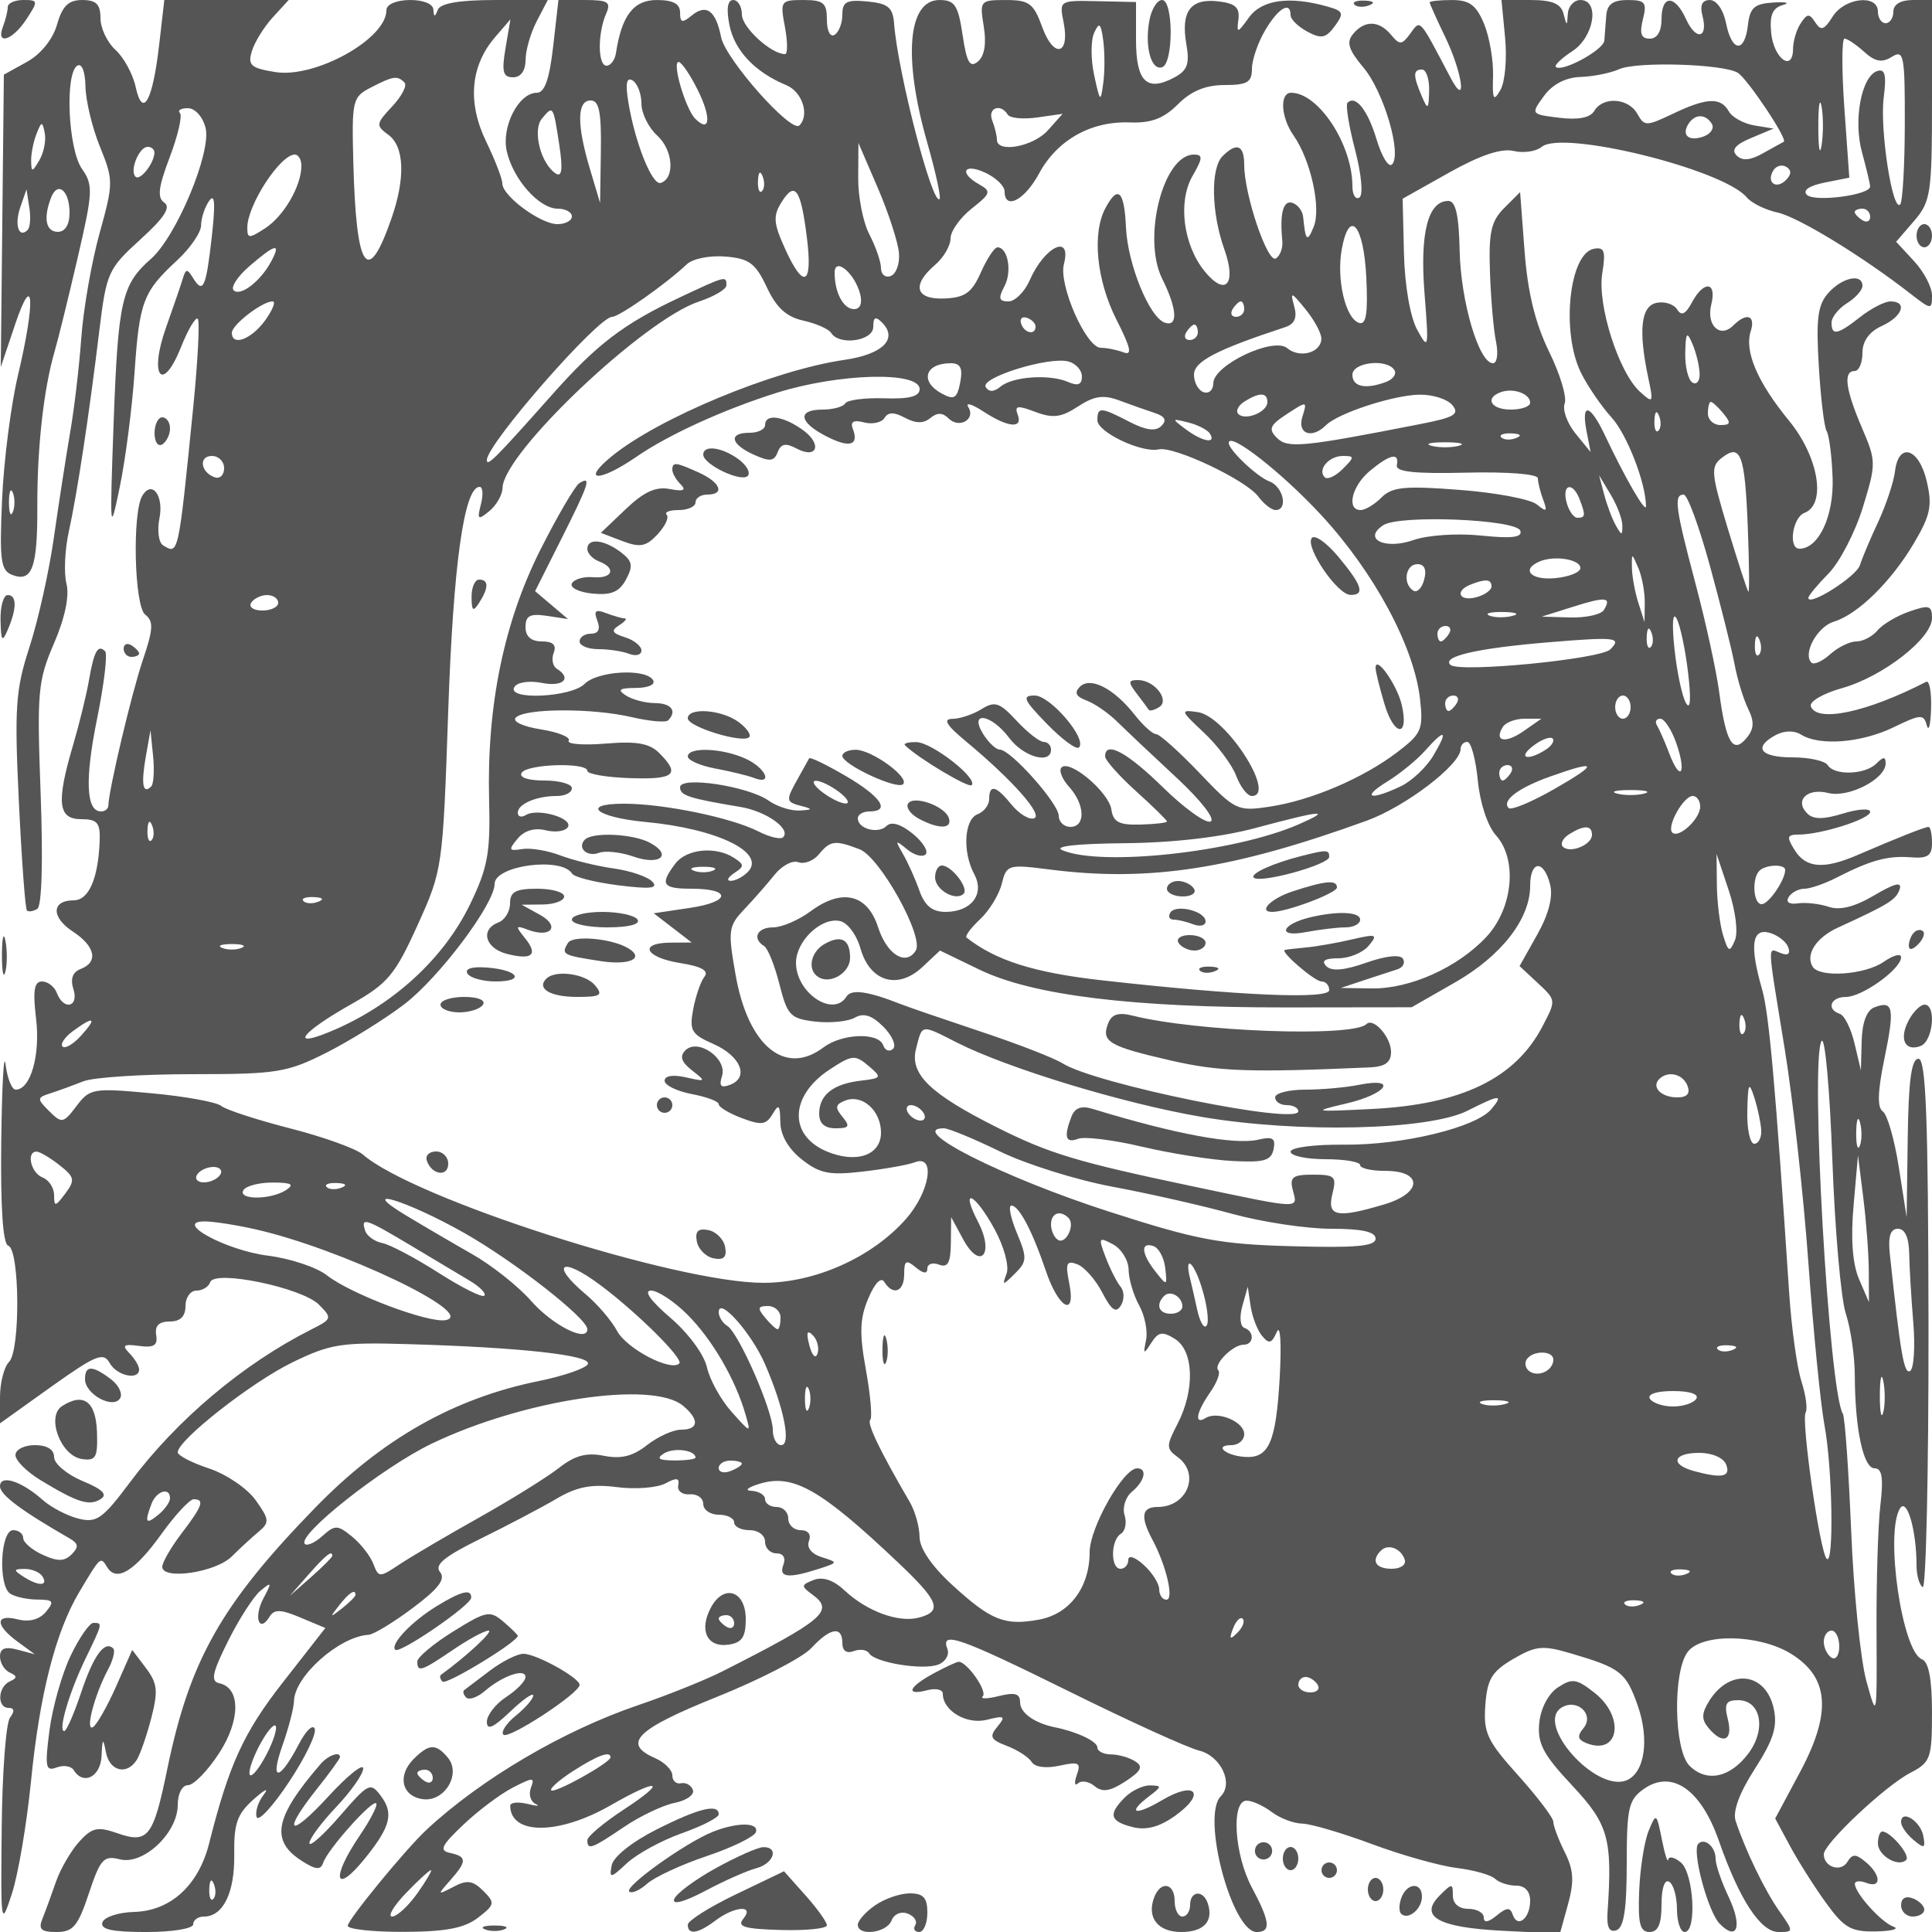 <svg xmlns="http://www.w3.org/2000/svg" version="1.0" width="250" height="250" viewBox="0 0 250 250" preserveAspectRatio="xMidYMid meet">
<g transform="translate(0,250) scale(0.01,-0.01)" fill="#555555" stroke="none">
<path d="M100 24908 c0 -50 -27 -163 -61 -250 -96 -250 121 -184 302 92 156 238 154 250 -39 250 -111 0 -202 -41 -202 -92z"/>
<path d="M738 24682 c-55 -192 -210 -383 -390 -483 l-298 -165 -20 -1892 -20 -1892 185 550 c242 720 266 308 39 -650 -92 -385 -185 -1110 -207 -1612 -35 -796 -18 -920 133 -978 256 -98 326 96 323 886 -3 758 82 1520 223 2004 48 165 183 714 300 1219 197 849 201 937 54 1147 -179 255 -222 1234 -60 1334 59 36 102 -75 106 -269 3 -182 87 -533 187 -779 176 -434 176 -469 -5 -1122 -103 -371 -209 -979 -236 -1352 -27 -373 -92 -925 -145 -1228 -52 -302 -146 -910 -209 -1350 -62 -440 -205 -1081 -317 -1424 -180 -555 -195 -779 -137 -1997 36 -754 83 -1389 104 -1410 21 -22 82 -12 135 20 58 37 75 619 43 1485 -49 1323 -37 1464 172 1949 143 332 202 614 162 774 -35 138 -21 443 31 677 109 497 262 1505 395 2604 91 744 114 795 529 1172 309 280 399 418 312 477 -95 64 -79 198 70 591 106 280 165 536 131 570 -34 34 13 62 103 62 93 0 193 -111 229 -254 79 -313 -376 -1405 -707 -1696 -377 -332 -424 -538 -482 -2100 -52 -1438 -49 -1473 79 -850 74 358 160 1023 191 1480 63 920 110 1044 553 1453 168 156 307 359 308 450 0 92 47 235 104 317 73 106 83 -26 36 -450 -75 -672 -113 -758 -242 -550 -77 125 -95 125 -134 -3 -24 -81 -122 -365 -216 -630 -226 -632 -52 -869 191 -261 92 230 190 396 218 369 28 -28 1 -540 -58 -1138 -194 -1933 -190 -1917 -391 -1793 -57 35 -78 192 -47 348 59 293 -95 500 -220 296 -134 -216 -106 -1431 36 -1541 110 -86 105 -186 -30 -585 -144 -424 -443 -1684 -447 -1887 -1 -41 -44 -75 -95 -75 -193 0 -211 412 -51 1199 91 448 138 841 104 874 -93 93 -144 1 -209 -376 -33 -191 -126 -569 -206 -840 -219 -743 -195 -957 105 -957 208 0 248 -46 240 -275 -18 -492 -140 -775 -337 -775 -288 -1 -294 -219 -9 -405 290 -190 332 -395 99 -484 -104 -40 -135 -127 -93 -261 74 -232 -126 -280 -214 -50 -31 83 -118 150 -192 150 -102 0 -121 -117 -77 -484 56 -473 -72 -916 -264 -916 -50 0 -108 146 -131 325 -22 179 -47 -267 -56 -992 -10 -861 21 -1329 91 -1352 149 -50 158 -1356 10 -1504 -64 -64 -117 -269 -117 -456 l0 -339 663 474 c576 410 675 451 755 308 93 -167 382 -230 382 -84 0 44 -56 138 -125 209 -101 104 -77 122 125 95 192 -26 243 6 221 141 -20 119 35 175 175 175 137 0 204 65 204 200 0 110 64 200 142 200 78 0 158 49 178 109 54 164 1186 -70 1407 -291 173 -174 170 -186 -99 -321 -885 -447 -1743 -1170 -2348 -1980 -353 -472 -430 -526 -664 -468 -146 36 -356 146 -466 244 -275 244 -550 331 -550 174 0 -109 276 -315 899 -673 117 -67 123 -112 28 -207 -93 -93 -181 -95 -374 -6 -139 63 -253 161 -253 217 0 56 -59 102 -130 102 -166 0 -197 -721 -36 -823 64 -41 223 -75 353 -75 204 -2 219 -24 108 -158 -83 -100 -215 -136 -363 -99 -295 75 -299 -72 -7 -286 l225 -165 -225 60 c-159 42 -225 16 -225 -89 0 -82 56 -175 125 -207 100 -46 100 -70 0 -116 -155 -73 -165 -342 -13 -342 74 0 80 -43 18 -125 -53 -69 -101 -710 -108 -1425 -13 -1272 -10 -1290 133 -850 81 248 191 900 246 1449 111 1126 318 1935 625 2451 278 466 274 462 362 319 121 -195 357 -49 705 437 176 244 362 444 413 444 145 0 115 -86 -156 -441 -137 -180 -250 -375 -250 -433 0 -175 691 -73 898 133 106 105 263 250 350 322 142 119 138 158 -40 407 -108 152 -379 336 -602 410 -223 74 -406 168 -406 210 0 156 947 900 1475 1159 499 244 639 266 1512 240 1454 -42 2369 -144 2320 -257 -24 -55 -313 -155 -643 -222 -1093 -223 -2020 -749 -2881 -1633 -1218 -1252 -1627 -1973 -1918 -3384 -182 -886 -249 -971 -648 -832 -255 89 -326 73 -494 -112 -107 -120 -242 -352 -299 -517 -57 -165 -135 -379 -174 -475 -57 -139 -20 -175 181 -175 215 0 278 76 419 500 149 447 191 494 403 440 303 -76 747 343 747 705 0 145 57 255 132 255 73 0 253 184 400 409 281 429 284 851 5 910 -114 25 -91 136 115 548 142 284 330 577 419 650 146 120 149 110 37 -101 -129 -242 -56 -456 80 -236 61 99 144 97 400 -11 l322 -135 -547 -700 c-511 -653 -699 -1063 -958 -2091 -137 -540 -498 -870 -969 -883 -203 -5 -388 -66 -411 -135 -30 -91 124 -125 567 -125 339 0 608 44 608 100 0 55 62 100 138 100 249 0 400 308 393 802 -6 402 37 525 253 717 143 127 201 154 129 59 -73 -94 -114 -225 -92 -290 21 -65 209 137 416 450 208 312 359 623 336 690 -22 67 -115 -21 -206 -197 -250 -480 -380 -494 -214 -22 81 229 149 489 151 579 7 321 584 835 964 858 65 3 323 160 573 347 335 251 428 374 353 465 -77 92 55 201 527 433 346 170 787 402 979 515 266 157 454 193 783 151 238 -31 520 -9 627 48 146 78 186 72 166 -26 -14 -71 53 -123 149 -115 96 8 175 -49 175 -125 0 -76 90 -139 200 -139 110 0 200 -45 200 -100 0 -55 90 -100 200 -100 111 0 200 -67 200 -150 0 -82 66 -150 147 -150 89 0 124 -59 89 -150 -63 -164 66 -178 464 -49 246 80 247 82 32 150 -132 42 -197 124 -164 209 32 84 -11 140 -107 140 -89 0 -161 68 -161 150 0 83 -67 150 -150 150 -82 0 -150 45 -150 100 0 55 -79 104 -175 109 -97 4 -49 46 109 93 430 129 786 -73 1779 -1013 539 -509 588 -639 276 -721 -262 -68 -670 81 -959 351 -143 135 -283 182 -400 137 -167 -65 -168 -79 -12 -194 280 -206 138 -326 -1168 -988 -220 -112 -711 -309 -1091 -438 -970 -330 -2030 -953 -2737 -1610 -270 -250 -1022 -1167 -1022 -1245 0 -45 326 -80 725 -79 543 2 784 48 960 183 219 169 224 192 68 348 -135 134 -209 145 -385 52 -211 -110 -212 -108 -43 83 219 248 219 308 0 355 -145 31 -116 94 168 363 188 180 476 396 639 481 267 138 291 138 238 0 -32 -85 -5 -179 61 -210 65 -30 18 -30 -106 1 -124 30 -224 19 -223 -26 7 -380 630 -376 1298 7 627 360 750 324 175 -52 -261 -171 -475 -350 -475 -399 0 -132 56 -112 471 169 208 142 505 283 658 314 153 30 260 106 237 167 -22 62 -92 101 -153 87 -62 -14 -113 32 -113 101 0 70 -101 171 -225 225 -428 188 -244 371 795 789 562 225 1115 511 1229 635 245 264 401 289 401 64 0 -100 55 -139 147 -104 81 31 170 18 199 -28 75 -121 697 -223 896 -146 93 36 146 127 117 202 -92 239 151 154 1588 -556 772 -382 1522 -723 1669 -759 280 -69 449 -423 281 -591 -255 -255 143 -1757 465 -1757 188 0 173 135 -62 574 -229 428 -272 1126 -69 1126 72 0 218 -66 325 -147 107 -81 284 -148 394 -150 110 -2 515 -121 900 -264 385 -144 880 -283 1100 -310 220 -27 443 -90 495 -139 52 -50 176 -90 275 -90 112 0 180 -74 180 -194 0 -230 -164 -362 -225 -182 -33 99 -78 96 -209 -11 -108 -89 -166 -98 -166 -25 0 61 -90 112 -200 112 -122 0 -200 67 -200 171 0 162 -10 162 -171 1 -272 -272 -18 -414 817 -456 l739 -37 105 380 c82 298 73 445 -43 676 -81 163 -147 338 -147 391 0 52 -205 322 -455 601 -403 448 -451 552 -425 909 25 338 85 436 362 598 294 171 381 179 750 70 638 -188 707 -242 859 -670 157 -446 91 -881 -149 -973 -397 -152 -1180 730 -836 943 202 124 430 -90 284 -266 -86 -103 -75 -150 44 -196 419 -160 496 341 100 653 -234 184 -290 192 -475 70 -123 -81 -222 -269 -241 -459 -26 -265 48 -406 425 -809 471 -503 523 -688 459 -1633 -14 -201 21 -273 114 -241 97 33 134 270 134 859 0 728 24 830 222 970 362 253 737 -6 969 -668 267 -766 541 -1184 774 -1184 197 0 197 3 6 275 -187 267 -434 778 -562 1163 -40 121 48 362 248 672 243 379 296 549 245 783 -104 469 -569 524 -835 97 -99 -159 -102 -238 -10 -348 186 -225 321 -167 252 108 -51 203 -26 250 132 250 295 0 368 -374 135 -687 -236 -317 -543 -382 -764 -161 -202 202 -218 1216 -23 1473 184 243 917 231 1331 -21 498 -304 536 -757 128 -1524 l-327 -611 190 -353 c104 -194 313 -525 465 -735 237 -329 327 -380 650 -373 206 4 307 32 224 62 -158 57 -494 430 -498 552 -1 39 66 46 148 14 198 -76 193 104 -8 270 -129 108 -172 108 -238 0 -85 -137 -304 -65 -304 100 0 138 795 886 1120 1054 262 136 280 186 280 782 0 431 -42 653 -130 687 -258 99 -481 1641 -283 1954 90 141 213 -288 213 -740 0 -127 36 -253 80 -280 43 -27 77 1500 75 3394 -4 2685 -33 3443 -130 3443 -91 0 -129 -279 -139 -1025 l-14 -1025 -102 650 c-56 358 -149 681 -207 719 -73 48 -67 257 22 686 135 655 115 755 -131 660 -98 -37 -158 -195 -164 -437 l-10 -378 -82 347 c-45 191 -130 364 -190 384 -179 59 -122 219 79 219 209 0 713 362 713 513 0 54 -100 28 -222 -57 -242 -170 -832 -211 -922 -65 -97 157 44 376 324 505 660 302 757 362 801 497 34 102 -62 79 -328 -78 -252 -149 -445 -198 -589 -149 -118 40 -298 60 -400 45 -112 -16 -159 16 -119 81 37 59 128 108 203 108 75 0 263 65 419 145 440 225 660 285 958 262 219 -18 275 20 275 185 0 115 -20 208 -45 208 -48 0 -391 -136 -920 -364 -436 -188 -666 -170 -812 64 -107 172 -100 200 51 201 292 0 926 202 926 294 0 48 -159 38 -352 -22 -254 -78 -384 -77 -462 1 -169 169 -1 334 271 265 264 -66 743 181 743 383 0 89 -29 89 -120 -2 -146 -146 -545 -158 -630 -20 -34 55 -239 100 -456 100 -418 0 -513 129 -214 290 111 58 237 60 325 5 237 -150 778 -108 1195 93 354 172 394 174 433 25 24 -89 49 10 55 220 7 211 -22 366 -63 345 -769 -396 -1416 -533 -1493 -317 -22 61 160 167 404 235 527 148 1164 643 1164 906 0 164 -37 175 -294 85 -162 -56 -348 -167 -412 -245 -65 -78 -188 -142 -273 -142 -86 0 -238 -75 -339 -166 -101 -91 -210 -140 -242 -108 -116 116 75 465 290 530 310 94 744 520 1039 1020 212 360 237 483 162 800 -101 429 -365 509 -410 124 -17 -137 -114 -430 -216 -650 -103 -220 -210 -474 -238 -564 -47 -147 -667 -540 -667 -422 0 27 118 170 263 317 144 148 343 532 442 854 174 568 174 597 -13 1033 -213 498 -243 732 -92 732 55 0 100 105 100 234 0 152 87 274 250 348 268 122 338 318 113 318 -75 0 -250 -90 -390 -200 -296 -233 -373 -248 -373 -74 0 69 90 182 200 251 110 68 200 169 200 224 0 164 -258 112 -439 -89 -139 -154 -163 -330 -126 -943 24 -415 70 -797 102 -848 32 -52 67 -325 77 -607 17 -492 -181 -914 -429 -914 -148 0 -91 404 65 464 286 109 183 725 -199 1191 -409 499 -580 897 -497 1158 66 208 -53 248 -225 76 -172 -172 -353 2 -285 272 74 297 -97 314 -251 25 -82 -153 -136 -178 -191 -90 -42 68 -161 107 -264 86 -205 -40 -240 -355 -109 -973 69 -324 63 -333 -107 -179 -276 250 -555 1125 -489 1532 47 290 28 345 -109 319 -322 -62 -426 -1089 -163 -1611 89 -176 265 -432 391 -570 200 -218 446 -851 447 -1150 1 -104 -270 363 -535 925 -188 397 -306 422 -235 50 l53 -274 -196 241 c-107 132 -170 306 -139 387 31 80 -60 383 -203 673 -178 366 -276 765 -316 1296 l-58 766 -206 -206 c-170 -170 -202 -315 -184 -832 12 -344 47 -750 79 -901 31 -151 13 -275 -40 -275 -181 0 -416 794 -431 1449 -10 469 -51 651 -147 651 -263 0 -369 -412 -308 -1193 57 -723 53 -744 -95 -473 -91 168 -161 574 -171 989 l-17 706 600 337 c403 226 677 318 835 281 129 -31 293 -7 365 53 268 223 2352 -291 2653 -654 61 -73 241 -162 399 -196 269 -60 1094 -563 1723 -1053 265 -206 275 -207 275 -20 0 107 -104 306 -232 444 l-232 251 232 269 c217 253 232 355 232 1565 l0 1294 -250 0 c-156 0 -250 -57 -250 -150 0 -82 -45 -150 -100 -150 -55 0 -100 68 -100 150 0 229 -432 182 -586 -65 -108 -173 -151 -188 -224 -75 -76 119 -105 117 -188 -10 -55 -82 -100 -232 -100 -333 -3 -306 -250 -124 -283 207 -22 229 16 322 150 361 100 28 46 43 -119 33 -248 -15 -306 -66 -332 -293 -42 -365 -208 -351 -283 25 -34 172 -123 300 -209 300 -100 0 -132 -66 -97 -200 78 -297 -82 -332 -212 -47 -145 319 -317 317 -317 -3 0 -157 -57 -250 -152 -250 -112 0 -135 66 -89 250 55 219 30 250 -198 250 -189 0 -265 -55 -276 -200 -8 -110 -19 -256 -25 -325 -10 -122 -553 -416 -628 -340 -21 21 76 113 215 204 283 185 357 661 103 661 -82 0 -155 -79 -162 -175 -11 -167 -13 -167 -57 0 -33 128 -148 175 -424 175 l-378 0 47 -488 c26 -269 -1 -572 -60 -675 -90 -157 -106 -128 -96 179 6 201 -46 505 -116 675 -101 244 -189 309 -416 309 -158 0 -288 -14 -288 -31 0 -17 90 -218 200 -445 228 -473 289 -946 67 -524 -409 777 -383 750 -517 567 -110 -150 -138 -152 -249 -18 -157 188 -342 193 -492 12 -90 -108 -60 -203 134 -435 263 -312 501 -1122 369 -1254 -43 -43 -132 101 -198 321 -115 382 -272 582 -377 478 -27 -27 17 -302 98 -610 83 -321 107 -585 55 -617 -49 -31 -90 36 -90 148 0 539 -439 1208 -793 1208 -151 0 -133 -319 32 -553 221 -317 359 -937 261 -1179 -84 -209 -107 -188 -137 123 -7 78 -69 161 -138 184 -120 40 -167 -135 -132 -491 9 -92 -28 -194 -83 -228 -108 -67 -410 827 -410 1212 0 256 -97 295 -280 112 -157 -157 -146 -733 23 -1206 162 -454 15 -617 -256 -283 -276 341 -347 898 -157 1230 135 234 138 279 18 279 -396 0 -671 -1082 -409 -1607 193 -387 208 -625 36 -569 -201 65 -484 758 -505 1235 -22 476 -104 552 -266 248 -175 -327 -115 -933 142 -1441 187 -369 209 -470 92 -425 -85 32 -217 59 -294 59 -189 0 -548 814 -477 1083 104 398 -249 232 -442 -208 -66 -151 -191 -275 -276 -275 -123 0 -134 41 -53 193 103 191 47 507 -89 507 -39 0 -135 -146 -214 -323 -116 -263 -204 -327 -468 -339 -379 -17 -433 171 -125 435 110 94 200 248 200 342 0 94 123 267 273 386 247 194 257 224 100 312 -269 151 -204 282 76 153 137 -64 250 -172 250 -241 2 -250 260 -116 448 233 233 431 672 678 1174 658 275 -10 436 50 621 235 172 172 359 249 603 249 294 0 355 36 355 210 0 115 77 340 172 500 169 287 328 380 328 194 0 -54 98 -149 217 -213 181 -97 240 -85 355 71 122 168 112 195 -93 253 -492 140 -851 90 -1017 -140 -151 -209 -161 -211 -137 -25 19 154 -42 208 -264 233 -356 41 -483 -131 -410 -553 45 -256 14 -342 -155 -432 -357 -191 -496 -54 -496 486 l0 490 -497 11 c-496 11 -497 10 -440 -275 84 -422 -128 -470 -276 -62 -112 309 -169 352 -470 352 -335 0 -342 -8 -287 -344 36 -222 9 -382 -76 -452 -103 -86 -145 -14 -198 343 -58 388 -102 453 -300 453 -409 0 -472 -744 -158 -1844 109 -381 181 -710 160 -731 -92 -93 -541 1638 -589 2275 -16 204 -79 256 -344 281 -269 26 -325 -3 -325 -169 0 -110 -45 -228 -100 -262 -57 -35 -100 49 -100 194 0 219 -44 256 -305 256 -293 0 -302 -12 -238 -350 36 -192 36 -350 1 -350 -180 0 -558 347 -558 512 0 103 -51 188 -112 188 -74 0 -91 -113 -49 -325 66 -330 330 -609 736 -777 206 -85 304 -386 169 -521 -104 -104 -956 856 -1013 1142 -69 348 -193 437 -385 277 -118 -97 -146 -89 -146 42 0 114 -90 162 -302 162 -300 0 -454 -201 -528 -689 -14 -88 -69 -161 -122 -161 -114 0 -116 421 -4 675 65 148 24 175 -270 175 l-348 0 -68 -600 c-48 -421 -110 -600 -211 -600 -238 0 -464 -445 -388 -764 85 -362 420 -736 658 -736 101 0 183 -45 183 -100 0 -55 -84 -100 -187 -100 -218 0 -713 365 -713 526 0 61 -95 307 -211 546 -242 502 -202 975 116 1346 l200 232 -64 -375 c-51 -304 -33 -375 98 -375 100 0 161 85 162 225 0 124 65 349 144 500 l143 275 -686 0 c-455 0 -702 -42 -736 -125 -40 -100 -52 -100 -58 0 -11 172 -608 164 -608 -8 0 -371 -922 -883 -1439 -799 -316 51 -357 88 -302 270 35 117 157 313 270 437 l206 225 -805 0 -804 0 -66 -575 c-84 -734 -213 -967 -305 -549 -36 167 -154 382 -261 479 -107 97 -194 282 -194 410 0 180 -55 235 -236 235 -178 0 -257 -76 -326 -318z m13538 -757 c-34 -256 -42 -249 -117 99 -45 206 -45 454 -1 550 66 146 87 129 118 -99 20 -151 21 -399 0 -550z m9847 404 c142 -129 229 -144 358 -64 155 96 169 22 167 -873 -1 -538 -28 -1005 -60 -1038 -100 -100 -265 973 -213 1383 38 293 17 377 -83 344 -207 -69 -313 -641 -196 -1059 56 -205 103 -401 103 -436 1 -110 -720 -205 -818 -107 -58 58 29 118 228 158 l321 64 -64 899 c-35 495 -34 900 2 900 37 0 151 -77 255 -171z m-15094 -494 c178 -357 160 -564 -32 -372 -127 127 -306 738 -215 735 37 -2 149 -165 247 -363z m13458 223 c126 -78 651 -865 595 -892 -18 -9 -139 -76 -269 -149 -164 -93 -268 -102 -341 -29 -73 73 -16 142 187 226 l291 122 -250 41 c-137 23 -286 105 -330 183 -105 185 -286 177 -725 -33 -343 -163 -367 -163 -458 0 -115 206 -444 228 -557 38 -53 -89 -206 -119 -452 -89 -370 45 -371 46 -200 281 110 152 280 240 472 247 165 5 390 51 500 100 226 103 1351 69 1537 -46z m-3994 -233 c-6 -244 -17 -252 -93 -75 -117 273 -117 350 0 350 55 0 97 -124 93 -275z m-13259 107 c37 -37 -34 -175 -158 -308 -212 -226 -215 -248 -51 -368 208 -152 223 -560 40 -1084 -309 -889 -456 -673 -493 723 -21 810 -12 850 228 973 289 149 342 157 434 64z m3066 -272 c0 -126 92 -312 204 -414 206 -186 233 -552 46 -613 -112 -37 -337 530 -421 1056 -38 236 -20 317 58 269 62 -39 113 -173 113 -298z m15272 -534 c-23 -152 -43 -51 -43 224 -1 275 18 399 41 276 24 -123 25 -348 2 -500z m-15797 -89 l-10 -663 -131 438 c-172 575 -169 888 9 888 110 0 140 -151 132 -663z m-537 81 c46 -300 33 -412 -42 -366 -197 122 -310 560 -184 713 146 175 146 175 226 -347z m5802 399 c28 -46 199 -63 381 -37 l329 47 -190 -213 c-189 -212 -660 -299 -660 -122 0 50 -27 163 -61 250 -62 162 108 225 201 75z m9110 -118 c35 -55 -10 -128 -98 -162 -191 -74 -298 7 -206 156 83 135 223 137 304 6z m-21640 -471 c-93 -159 -104 -160 -107 -11 -2 92 29 249 69 350 66 167 75 168 107 11 19 -94 -12 -252 -69 -350z m1488 97 c-2 -137 -186 -370 -245 -311 -79 78 47 386 158 386 49 0 88 -34 87 -75z m9635 -1306 c10 -136 -39 -267 -108 -291 -69 -25 -125 21 -125 102 0 81 -67 276 -149 434 -83 157 -148 489 -146 736 l3 450 255 -592 c139 -325 261 -703 270 -839z m-7733 1136 c0 -259 -225 -648 -465 -806 -213 -139 -235 -138 -235 5 0 292 426 946 615 946 47 0 85 -65 85 -145z m19210 -185 c-128 -128 -258 -29 -163 125 37 60 113 80 169 45 68 -42 66 -98 -6 -170z m-13250 -143 c-33 -33 -56 26 -52 131 5 117 28 141 60 61 29 -72 26 -159 -8 -192z m-8960 -283 c0 -150 -58 -244 -150 -244 -157 0 -192 174 -90 441 86 222 240 95 240 -197z m9541 -319 c78 -620 -42 -678 -285 -138 -148 327 -154 419 -43 597 174 279 249 175 328 -459z m-10083 100 c-115 -116 -174 65 -96 292 l81 233 36 -234 c21 -128 11 -259 -21 -291z m23842 169 c0 -58 -45 -78 -100 -44 -55 34 -100 82 -100 106 0 24 45 44 100 44 55 0 100 -48 100 -106z m-6520 -787 c22 -466 -2 -616 -95 -585 -176 58 -294 568 -222 957 98 531 284 312 317 -372z m-14171 210 c-138 -258 -400 -459 -486 -373 -40 40 53 182 208 315 335 288 410 304 278 58z m6413 -333 c124 -266 255 -385 474 -433 166 -37 327 -108 359 -159 104 -168 545 -105 545 78 0 127 29 141 113 57 211 -211 11 -411 -482 -483 -916 -132 -2413 -753 -3020 -1252 -400 -329 -155 -332 321 -5 418 289 1135 615 1818 830 808 254 1850 281 1850 48 0 -95 -133 -130 -456 -119 -251 8 -479 -21 -506 -65 -27 -45 -160 -81 -294 -81 -329 0 -308 -162 43 -343 305 -158 432 -123 348 95 -35 92 10 117 146 82 108 -28 227 -2 264 58 48 77 124 78 267 1 140 -74 239 -75 327 -2 88 73 159 71 235 -5 137 -137 355 -13 256 146 -40 65 48 39 195 -57 322 -210 516 -226 443 -37 -43 113 0 119 229 32 228 -86 335 -72 552 70 210 137 328 155 535 78 146 -55 352 -127 458 -162 134 -44 160 -94 86 -168 -73 -73 -197 -57 -412 53 -374 194 -416 196 -416 21 0 -154 572 -426 793 -377 199 45 1129 -396 1288 -609 72 -97 173 -176 225 -176 166 0 100 304 -81 371 -159 59 -525 406 -525 497 0 155 687 -381 1202 -939 684 -742 1196 -1697 1273 -2373 44 -395 21 -449 -294 -689 -443 -338 -1120 -627 -1657 -706 -412 -62 -442 -47 -904 438 -263 275 -515 501 -560 501 -45 0 -170 113 -278 251 -270 343 -574 497 -709 362 -75 -75 -50 -127 85 -177 106 -39 287 -164 403 -279 116 -114 461 -440 767 -724 316 -294 504 -538 436 -564 -65 -25 -342 174 -616 443 -464 455 -748 607 -748 400 0 -49 180 -251 400 -450 220 -199 400 -375 400 -392 0 -17 -155 -35 -344 -40 -275 -8 -351 32 -375 195 -34 226 -538 651 -645 544 -38 -37 7 -150 98 -251 207 -229 216 -518 16 -518 -82 0 -150 64 -150 143 0 158 -622 857 -763 857 -49 0 -145 90 -214 200 -191 307 102 263 337 -50 185 -246 540 -345 540 -150 0 55 -43 100 -96 100 -53 0 -210 123 -350 274 -220 237 -281 257 -453 150 -109 -68 -278 -125 -375 -126 -129 -1 -83 -79 174 -292 600 -498 1003 -954 881 -995 -64 -22 -194 57 -290 175 -201 248 -291 271 -291 75 0 -77 -67 -166 -150 -197 -174 -67 -198 -488 -43 -777 138 -257 -38 -487 -372 -487 -171 0 -268 78 -338 275 -53 151 -149 365 -213 475 -105 181 -100 186 52 61 93 -77 201 -107 241 -67 40 40 -35 161 -168 269 -154 125 -276 160 -337 99 -108 -108 -372 -38 -372 99 0 49 68 89 150 89 279 0 152 190 -305 458 -250 146 -463 250 -475 229 -11 -20 -76 -138 -145 -261 -161 -287 -159 -303 50 -357 146 -38 141 -48 -28 -57 -111 -7 -293 51 -403 129 -268 187 -1144 319 -1144 172 0 -107 111 -143 781 -255 335 -56 658 -286 552 -392 -32 -32 -176 2 -321 76 -349 178 -1222 358 -1737 358 -569 0 -364 -176 275 -236 939 -88 1574 -400 1324 -650 -63 -63 -161 -113 -219 -112 -58 0 -37 45 45 100 133 87 133 109 0 196 -236 155 -615 119 -761 -73 -204 -269 -168 -325 205 -325 525 0 514 -169 -15 -248 l-470 -70 246 -189 245 -189 -275 -2 c-418 -3 -328 -191 126 -264 276 -44 375 -99 315 -176 -49 -62 -114 -251 -146 -421 -52 -276 -24 -325 261 -450 353 -156 467 -432 217 -528 -120 -46 -147 -17 -105 114 71 225 -313 493 -474 332 -78 -78 -53 -152 86 -260 185 -145 182 -149 -80 -90 -167 38 -275 21 -275 -44 0 -58 158 -135 350 -172 193 -36 350 -95 350 -132 0 -37 135 -118 300 -180 252 -95 315 -87 397 53 80 137 97 119 100 -102 2 -170 103 -347 278 -485 232 -183 357 -208 791 -157 285 33 588 87 675 121 268 102 191 -382 -116 -732 -436 -497 -1175 -829 -1846 -829 -1130 0 -4532 1090 -5186 1662 -87 75 -510 227 -940 337 -430 110 -831 241 -892 291 -61 49 -466 123 -901 163 -756 70 -797 63 -970 -165 -170 -225 -190 -229 -353 -67 -163 163 -162 175 20 233 106 34 296 104 423 154 126 51 761 92 1411 92 1092 0 1222 21 1731 277 302 153 755 434 1006 625 453 345 1172 1302 1172 1560 0 239 865 354 1002 134 28 -46 298 -114 600 -152 414 -52 521 -40 439 47 -59 64 -284 141 -500 171 -215 30 -526 106 -691 169 -165 63 -388 100 -495 82 -172 -28 -179 -12 -58 134 88 106 220 145 364 109 125 -31 254 -13 287 41 72 116 -391 250 -542 157 -58 -36 -106 -23 -106 29 0 114 242 217 508 217 106 0 192 45 192 100 0 55 -160 100 -356 100 -212 0 -331 40 -294 100 71 115 850 138 850 25 0 -41 248 -84 550 -94 579 -20 658 47 382 323 -128 128 -293 157 -695 124 -290 -24 -505 -7 -478 37 28 45 -135 111 -361 147 -235 37 -373 103 -323 153 121 121 986 124 1495 6 231 -54 445 -73 475 -43 120 121 43 222 -170 224 -124 0 -292 45 -375 98 -116 75 -87 97 131 98 161 1 255 45 219 102 -95 154 -717 119 -886 -50 -176 -176 -1015 -213 -908 -40 39 63 192 85 356 53 275 -55 394 59 192 184 -52 33 -70 125 -39 206 39 101 -10 147 -154 147 -139 0 -211 64 -211 186 0 147 59 177 275 145 l275 -42 -213 181 -213 180 338 673 c362 720 396 825 235 725 -56 -35 -284 -425 -507 -867 -471 -938 -692 -2017 -661 -3231 18 -687 -17 -878 -246 -1351 -345 -713 -1013 -1320 -1817 -1651 -529 -218 -362 -4 280 358 473 268 564 376 857 1022 324 716 327 738 397 2772 65 1893 206 2900 406 2900 42 0 49 -101 17 -225 -51 -200 -39 -210 110 -88 92 76 168 211 170 300 7 447 1829 2176 2542 2411 195 65 355 159 355 210 0 126 -5 125 -613 -161 -716 -337 -1064 -602 -1638 -1249 -743 -836 -849 -942 -849 -851 0 208 1439 1853 1621 1853 92 0 703 430 966 680 77 73 299 117 500 100 307 -25 389 -86 535 -396z m1208 -87 c31 -121 1 -197 -79 -197 -137 0 -251 213 -251 470 0 212 259 -3 330 -273z m5968 -575 c3 -184 -276 -265 -442 -127 -180 149 -956 -220 -956 -455 0 -86 -56 -138 -125 -115 -69 23 -125 125 -125 227 0 170 290 322 1178 614 125 41 160 122 119 271 -54 194 -41 190 145 -37 112 -137 205 -308 206 -378z m-13668 231 c-179 -246 -430 -338 -430 -159 0 103 394 406 527 406 45 0 1 -111 -97 -247z m12670 147 c0 -55 -48 -100 -106 -100 -58 0 -78 45 -44 100 34 55 82 100 106 100 24 0 44 -45 44 -100z m-2700 -225 c0 -117 -146 -88 -187 38 -21 61 13 95 75 75 61 -21 112 -72 112 -113z m2100 -75 c0 -55 -48 -100 -106 -100 -58 0 -78 45 -44 100 34 55 82 100 106 100 24 0 44 -45 44 -100z m6493 -531 c4 -99 -38 -153 -93 -119 -55 34 -97 205 -93 381 6 269 21 288 93 119 47 -110 89 -281 93 -381z m-7993 -41 c0 -105 -52 -126 -175 -72 -239 105 -718 74 -877 -58 -86 -71 -151 -74 -193 -7 -75 122 814 398 1068 332 97 -25 177 -113 177 -195z m-1575 -76 c-40 -207 -78 -231 -236 -146 -291 156 -222 394 114 394 126 0 157 -63 122 -248z m5619 158 c30 -49 -16 -116 -103 -150 -267 -102 -441 -67 -441 90 0 164 449 214 544 60z m1756 -421 c0 -49 -112 -89 -250 -89 -260 0 -343 151 -125 227 161 56 375 -23 375 -138z m-3400 8 c0 -129 -285 -245 -376 -154 -38 37 -2 110 79 161 193 122 297 120 297 -7z m2393 -39 c98 -117 28 -159 -413 -245 -1524 -299 -1718 -318 -1857 -179 -113 114 -93 163 130 309 260 170 264 169 200 -35 -71 -222 122 -293 304 -111 156 156 864 388 1206 396 172 4 365 -57 430 -135z m3507 -108 c102 -123 95 -150 -38 -150 -89 0 -162 68 -162 150 0 83 17 150 38 150 21 0 94 -67 162 -150z m-840 -223 c-33 -33 -56 26 -52 131 5 117 28 141 60 61 29 -72 26 -159 -8 -192z m-5803 -39 c85 -137 -98 -104 -313 57 -187 140 -186 143 33 88 124 -31 251 -97 280 -145z m3962 -56 c-72 -29 -159 -26 -192 8 -33 33 26 56 131 52 117 -5 141 -28 61 -60z m-744 -101 c-96 -25 -254 -25 -350 0 -96 25 -17 46 175 46 193 0 271 -21 175 -46z m3741 -1048 c19 -476 22 -855 8 -840 -15 14 -134 382 -266 816 -217 720 -225 802 -79 916 245 192 300 48 337 -892z m-19716 759 c0 -87 -53 -141 -119 -119 -185 62 -216 277 -39 277 87 0 158 -71 158 -158z m14474 -11 c-93 -93 -197 -141 -232 -107 -98 99 53 276 235 276 153 0 153 -13 -3 -169z m701 50 c-18 -87 227 -113 900 -97 532 13 925 -18 925 -73 0 -52 31 -177 69 -278 57 -154 44 -163 -83 -60 -84 68 -533 153 -999 188 -708 55 -873 39 -1010 -98 -89 -90 -211 -163 -270 -163 -188 0 -115 311 118 506 261 217 385 244 350 75z m2918 -781 c1 -133 -9 -133 -84 0 -47 83 -115 263 -151 400 l-66 250 150 -250 c83 -137 151 -317 151 -400z m-20827 175 c-28 -69 -50 -12 -50 125 0 138 22 194 50 125 28 -69 28 -181 0 -250z m20273 167 c81 -210 77 -242 -27 -242 -49 0 -112 90 -141 200 -62 236 80 271 168 42z m1688 -867 c139 -509 283 -1082 319 -1275 36 -193 115 -450 175 -572 82 -167 77 -260 -22 -379 -175 -211 -266 -58 -353 596 -37 278 -175 910 -307 1405 -261 984 -283 1150 -152 1150 48 0 201 -416 340 -925z m-2454 457 c29 -86 -110 -103 -508 -62 -309 32 -689 6 -874 -58 -372 -130 -665 15 -390 193 212 137 1723 75 1772 -73z m777 -482 c0 -55 -146 -114 -325 -131 -317 -31 -449 112 -200 217 192 80 525 26 525 -86z m833 -450 l-3 -250 -80 250 c-44 138 -81 340 -83 450 -3 200 -3 200 83 0 47 -110 85 -312 83 -450z m-2854 301 c-28 -109 -92 -174 -140 -144 -142 87 -103 343 52 343 91 0 122 -70 88 -199z m871 -89 c0 -49 -90 -112 -200 -141 -217 -57 -280 80 -75 163 197 79 275 73 275 -22z m-15700 -212 c0 -55 -93 -100 -206 -100 -113 0 -178 45 -144 100 34 55 127 100 206 100 79 0 144 -45 144 -100z m17154 -93 c-36 -59 -232 -102 -435 -97 l-369 11 400 126 c429 136 508 128 404 -40z m-1181 -76 c-97 -26 -232 -24 -300 3 -68 28 12 49 177 47 165 -3 220 -25 123 -50z m2270 -731 c41 -344 31 -494 -25 -400 -50 82 -118 398 -150 700 -35 320 -24 487 25 400 47 -82 114 -397 150 -700z m-3093 500 c-34 -55 -82 -100 -106 -100 -24 0 -44 45 -44 100 0 55 48 100 106 100 58 0 78 -45 44 -100z m2610 -173 c-33 -33 -56 26 -52 131 5 117 28 141 60 61 29 -72 26 -159 -8 -192z m-523 -30 c-127 -127 -1959 -305 -2069 -200 -116 109 348 216 1282 293 859 71 941 61 787 -93z m1923 -70 c-33 -33 -56 26 -52 131 5 117 28 141 60 61 29 -72 26 -159 -8 -192z m-3910 -627 c-34 -55 -82 -100 -106 -100 -24 0 -44 45 -44 100 0 55 48 100 106 100 58 0 78 -45 44 -100z m2250 -50 c0 -82 -45 -150 -100 -150 -55 0 -100 68 -100 150 0 82 45 150 100 150 55 0 100 -68 100 -150z m-1384 -310 c-236 -165 -387 -135 -270 53 36 59 163 107 282 107 l217 0 -229 -160z m1975 -156 c137 -394 54 -515 -91 -133 -58 153 -130 316 -159 363 -29 47 -10 86 43 86 53 0 146 -142 207 -316z m-19734 -560 c-108 -108 -133 26 -72 376 l62 350 34 -335 c18 -184 7 -360 -24 -391z m16591 400 c-90 -152 -281 -332 -425 -400 -399 -188 -512 -147 -173 62 165 102 386 282 490 400 261 293 304 269 108 -62z m1449 72 c-237 -150 -365 -103 -154 56 106 80 217 121 247 92 30 -30 -12 -97 -93 -148z m-874 -397 c28 -290 126 -587 233 -706 284 -313 223 -948 -126 -1320 -370 -394 -986 -670 -1480 -663 l-400 6 300 100 c165 55 359 118 431 141 73 23 105 84 73 137 -36 58 -222 38 -475 -51 -282 -100 -448 -114 -517 -45 -69 69 -19 102 156 102 142 0 318 73 393 163 122 147 102 155 -213 82 -191 -45 -460 -92 -598 -105 -137 -13 -261 -27 -275 -32 -64 -21 387 -408 475 -408 55 0 100 -50 100 -112 0 -123 -1176 -72 -2950 128 -869 98 -1366 255 -1743 552 -23 19 55 125 174 236 119 111 246 317 281 459 63 249 81 255 626 185 1285 -163 2363 4 4096 632 504 183 1216 726 1216 928 0 51 39 92 87 92 48 0 109 -225 136 -501z m427 101 c-34 -55 -82 -100 -106 -100 -24 0 -44 45 -44 100 0 55 48 100 106 100 58 0 78 -45 44 -100z m566 -208 c-294 -169 -561 -280 -594 -248 -95 95 124 261 540 409 614 219 630 169 54 -161z m-9260 -39 c107 -81 146 -148 88 -150 -58 -2 -193 63 -300 144 -107 81 -146 148 -88 150 58 2 193 -63 300 -144z m10419 -22 c-96 -25 -254 -25 -350 0 -96 25 -17 46 175 46 193 0 271 -21 175 -46z m725 -169 c0 -159 -278 -417 -361 -335 -76 77 145 473 265 473 53 0 96 -62 96 -138z m-5200 -231 c-821 -357 -2538 -546 -3050 -334 -126 51 171 86 800 92 635 6 1255 78 1700 198 861 231 1005 243 550 44z m-14840 -204 c-33 -33 -56 26 -52 131 5 117 28 141 60 61 29 -72 26 -159 -8 -192z m18640 70 c0 -129 -285 -245 -376 -154 -38 37 -2 110 79 161 193 122 297 120 297 -7z m-9478 -186 c264 -101 838 -1134 728 -1311 -127 -205 -373 -53 -487 300 -139 431 -466 510 -873 209 -155 -115 -374 -209 -486 -209 -207 0 -276 -144 -116 -242 48 -30 137 -253 198 -495 102 -403 142 -444 461 -482 193 -22 423 0 513 50 116 66 221 32 371 -117 114 -115 170 -243 125 -286 -46 -43 -103 -22 -128 47 -61 170 -533 152 -772 -28 -497 -376 -975 17 -1137 935 -102 579 -95 634 111 851 121 128 298 329 392 447 95 119 234 192 309 163 75 -28 195 17 265 102 149 180 207 187 526 66z m11327 -1180 c-68 -160 -85 -152 -153 69 -42 138 -78 430 -80 650 l-4 400 157 -469 c90 -271 124 -547 80 -650z m-13224 903 c-69 -28 -181 -28 -250 0 -69 28 -12 50 125 50 138 0 194 -22 125 -50z m10833 -179 c40 -160 -17 -383 -167 -650 l-228 -406 218 -203 c259 -241 258 -232 79 -576 -352 -675 -1047 -1012 -2209 -1070 -766 -38 -780 -35 -326 72 521 122 670 342 163 241 -172 -35 -487 -63 -700 -63 -214 0 -388 -45 -388 -100 0 -55 68 -100 150 -100 83 0 150 -36 150 -80 0 -182 -2620 351 -3050 620 -110 69 -582 253 -1050 408 -467 156 -940 318 -1050 361 -425 167 -636 195 -697 95 -171 -275 -653 48 -653 438 0 279 322 588 564 541 102 -19 219 -175 272 -361 123 -427 483 -533 801 -234 l226 212 515 -249 c687 -331 1981 -490 3980 -487 l1608 2 561 321 c600 343 973 822 973 1250 0 331 176 344 258 18z m3042 188 c0 -130 -214 -443 -304 -443 -109 0 -131 331 -29 433 81 81 333 89 333 10z m-18981 -411 c-72 -29 -159 -26 -192 8 -33 33 26 56 131 52 117 -5 141 -28 61 -60z m19019 -587 c33 -87 0 -115 -93 -79 -178 68 -182 179 48 -1233 106 -651 245 -1903 308 -2783 64 -880 157 -1820 207 -2089 104 -552 125 -1828 29 -1731 -88 87 -333 1795 -272 1894 27 44 2 225 -55 403 -57 178 -127 683 -157 1123 -180 2714 -262 3639 -352 3949 -162 561 -133 791 92 732 106 -28 216 -111 245 -186z m-20013 -11 c-69 -28 -181 -28 -250 0 -69 28 -12 50 125 50 138 0 194 -22 125 -50z m19435 -1107 c-33 -33 -56 26 -52 131 5 117 28 141 60 61 29 -72 26 -159 -8 -192z m-21511 -28 c-99 -110 -208 -174 -240 -141 -32 32 29 122 135 200 274 201 318 176 105 -59z m11330 -88 c659 -335 2162 -792 3173 -964 1246 -212 2938 -173 3438 81 418 211 470 215 309 21 -197 -238 -1147 -468 -1906 -461 -388 4 -693 -36 -693 -91 0 -53 203 -97 450 -97 248 0 450 -34 450 -76 0 -42 145 -75 322 -75 490 2 487 -285 -5 -432 -617 -185 -749 -159 -676 133 57 227 34 250 -251 250 -264 0 -305 -31 -261 -200 65 -248 125 -250 -1296 49 -1501 316 -1855 423 -2533 763 -868 436 -1129 689 -1047 1015 82 325 60 321 526 84z m11506 -3510 c63 -192 115 -552 116 -800 2 -691 110 -1201 256 -1201 97 0 116 -122 75 -475 -31 -261 -53 -992 -50 -1625 6 -1148 6 -1149 -132 -650 -75 275 -164 1148 -196 1939 -33 791 -81 1475 -108 1518 -180 291 -425 4590 -275 4822 44 66 106 -621 139 -1529 33 -907 111 -1807 175 -1999z m-12748 3015 c-358 -42 -537 -185 -537 -428 0 -125 71 -188 212 -188 177 0 192 25 89 149 -100 120 -93 160 39 211 220 84 460 -133 460 -416 0 -292 -316 -403 -698 -245 -500 207 -486 719 31 1060 292 192 332 196 504 50 179 -152 174 -160 -100 -193z m10699 -66 c39 -101 -5 -150 -133 -150 -206 0 -337 132 -234 236 114 114 308 68 367 -86z m954 -575 c6 -96 -35 -175 -90 -175 -55 0 -96 191 -90 425 8 361 22 387 90 175 44 -137 85 -329 90 -425z m-10840 225 c34 -55 17 -100 -38 -100 -55 0 -128 45 -162 100 -34 55 -17 100 38 100 55 0 128 -45 162 -100z m12116 -427 c-28 -68 -49 12 -47 177 3 165 25 220 50 123 26 -97 24 -232 -3 -300z m-11128 -72 c336 -165 994 -371 1462 -458 468 -87 1164 -245 1548 -351 384 -105 958 -192 1275 -192 402 0 577 -39 577 -128 0 -98 -253 -121 -1075 -98 -943 25 -1235 81 -2375 448 -1366 440 -2630 1078 -2137 1078 62 0 388 -135 725 -299z m-12168 -178 c197 -155 204 -193 75 -367 -129 -172 -145 -175 -145 -22 0 95 -67 198 -150 230 -151 58 -214 338 -75 334 41 -1 174 -80 295 -175z m23412 -1373 l2 -400 -129 300 c-84 197 -108 523 -70 950 l57 650 69 -550 c38 -302 70 -730 71 -950z m-21332 1250 c-34 -55 -129 -100 -212 -100 -82 0 -122 45 -88 100 34 55 129 100 212 100 82 0 122 -45 88 -100z m850 -200 c-198 -128 -629 -128 -550 0 34 55 205 99 381 98 243 -1 283 -24 169 -98z m719 32 c-72 -29 -159 -26 -192 8 -33 33 26 56 131 52 117 -5 141 -28 61 -60z m1584 -584 c651 -368 1597 -1107 1597 -1248 0 -177 -451 51 -731 370 -163 186 -504 456 -758 601 -253 144 -641 371 -861 504 -648 392 8 194 753 -227z m6867 46 c124 -228 191 -479 155 -575 -59 -158 -52 -157 109 2 156 155 159 203 24 525 -81 195 -113 354 -70 354 97 0 271 -329 445 -844 165 -490 393 -612 303 -162 -52 261 -36 300 105 246 91 -35 237 -200 323 -367 118 -228 177 -269 240 -166 47 75 45 184 -4 243 -49 59 -135 230 -193 381 -97 255 -90 267 94 168 110 -58 201 -206 203 -328 1 -121 63 -329 136 -461 73 -132 114 -335 90 -450 -39 -188 -32 -191 67 -37 92 144 144 153 307 51 244 -152 260 -660 34 -1097 -149 -288 -149 -322 0 -431 297 -217 126 -646 -258 -646 -207 0 -227 -125 -69 -421 181 -338 284 -779 182 -779 -51 0 -93 61 -93 135 0 73 -90 215 -200 315 -113 103 -200 131 -200 65 0 -63 -45 -115 -100 -115 -132 0 -129 370 4 453 57 35 79 144 48 241 -31 98 12 234 96 304 166 138 202 302 66 302 -179 0 -614 -769 -614 -1084 0 -455 -257 -799 -651 -873 -446 -83 -624 -13 -1124 445 -268 245 -426 476 -426 625 -1 131 -58 332 -125 448 -387 663 -559 1020 -513 1066 28 29 3 320 -56 647 -86 472 -80 663 30 923 82 197 166 283 207 216 114 -184 258 -129 258 99 0 178 25 192 150 88 99 -82 150 -87 150 -15 0 60 68 83 150 51 115 -44 151 22 154 278 l4 336 155 -286 c222 -410 409 -193 193 225 -240 463 -42 375 214 -95z m956 146 c91 -90 -34 -347 -136 -284 -50 31 -90 121 -90 200 0 147 119 192 226 84z m-10526 -146 c1101 -247 2882 -1096 2468 -1176 -220 -43 -1231 338 -1537 579 -133 105 -477 219 -765 255 -541 68 -1233 444 -816 443 110 0 403 -45 650 -101z m2018 -212 c293 -175 637 -381 766 -458 128 -77 211 -163 183 -190 -28 -28 -296 106 -595 298 -300 191 -626 364 -725 383 -99 19 -199 91 -222 160 -60 181 2 160 593 -193z m19387 -107 c3 -179 27 -580 53 -892 26 -313 7 -593 -41 -623 -79 -48 -124 215 -263 1515 -24 228 8 325 106 325 90 0 142 -115 145 -325z m-9627 -183 c27 -234 23 -236 -125 -48 -185 235 -198 388 -28 332 69 -23 138 -151 153 -284z m538 -741 c-32 -55 -88 35 -124 200 -36 164 -77 344 -91 399 -79 317 41 235 146 -100 70 -220 101 -445 69 -499z m-7853 524 c477 -355 1086 -959 1027 -1018 -109 -109 -682 190 -806 422 -70 132 -253 346 -406 474 -468 394 -315 495 185 122z m1133 -387 c318 -317 621 -838 750 -1288 72 -250 72 -250 -181 33 -139 156 -282 415 -317 574 -36 164 -242 444 -474 642 -255 218 -349 351 -250 351 88 0 301 -140 472 -312z m6404 106 c0 -52 -68 -94 -150 -94 -155 0 -199 118 -86 231 80 80 236 -11 236 -137z m1030 -379 c91 -110 125 -101 192 50 46 106 62 -151 37 -596 -48 -837 -140 -1044 -455 -1021 -249 18 -399 152 -171 152 92 0 167 64 167 143 0 161 -344 304 -499 208 -152 -94 -122 75 59 333 88 126 135 254 105 284 -71 71 187 332 328 332 134 0 141 172 10 217 -55 18 -67 143 -27 283 l70 250 37 -250 c20 -137 86 -311 147 -385z m-6430 -369 c246 -568 341 -1046 208 -1046 -59 0 -108 89 -108 197 0 248 -440 1254 -589 1346 -61 38 -111 118 -111 178 0 208 426 -272 600 -675z m200 604 c0 -82 -17 -150 -38 -150 -21 0 -94 68 -162 150 -102 123 -95 150 38 150 89 0 162 -67 162 -150z m479 -464 c-25 -75 -71 -29 -106 106 -43 166 -30 205 44 131 58 -58 86 -165 62 -237z m11840 46 c-72 -29 -159 -26 -192 8 -33 33 26 56 131 52 117 -5 141 -28 61 -60z m-2319 -126 c0 -135 -182 -229 -302 -155 -56 35 -75 105 -44 156 75 121 346 121 346 -1z m4269 -682 c-25 -96 -45 6 -44 226 1 220 22 298 46 174 24 -125 23 -305 -2 -400z m-13903 51 c-28 -69 -50 -12 -50 125 0 138 22 194 50 125 28 -69 28 -181 0 -250z m-1628 35 c215 -179 205 -310 -25 -310 -102 0 -300 -90 -440 -199 -183 -145 -337 -183 -558 -139 -227 45 -377 5 -585 -159 -154 -120 -617 -408 -1030 -640 -412 -231 -873 -502 -1024 -602 -266 -177 -276 -177 -345 3 -39 102 -163 261 -276 353 -187 152 -220 153 -381 9 -96 -87 -199 -134 -229 -105 -110 111 1004 992 1641 1298 1185 569 2854 821 3252 491z m13112 90 c-34 -55 -169 -100 -300 -100 -131 0 -266 45 -300 100 -37 60 84 100 300 100 216 0 337 -40 300 -100z m-2477 -69 c-97 -26 -232 -24 -300 3 -68 28 12 49 177 47 165 -3 220 -25 123 -50z m-10473 -692 c0 -21 -124 -38 -275 -37 -200 1 -237 25 -134 90 127 81 409 44 409 -53z m13336 -89 c62 -160 -49 -184 -411 -87 -320 86 -279 237 64 237 165 0 314 -64 347 -150z m-12736 11 c0 -22 -67 -66 -150 -97 -82 -32 -150 -14 -150 39 0 53 68 97 150 97 83 0 150 -18 150 -39z m-7400 -449 c0 -48 -67 -144 -150 -212 -163 -135 -183 -103 -89 142 64 167 239 219 239 70z m15977 -793 c22 -67 -52 -119 -169 -119 -207 0 -270 105 -139 235 92 93 259 30 308 -116z m-13877 48 c0 -17 -124 -141 -275 -275 l-275 -242 242 275 c227 257 308 321 308 242z m-3750 -267 c78 -127 -54 -127 -250 0 -129 84 -127 97 19 98 93 1 197 -43 231 -98z m21269 32 c-72 -29 -159 -26 -192 8 -33 33 26 56 131 52 117 -5 141 -28 61 -60z m-17219 -270 c0 -21 -79 -99 -175 -175 -159 -124 -162 -121 -38 38 131 167 213 220 213 137z m16619 -130 c-72 -29 -159 -26 -192 8 -33 33 26 56 131 52 117 -5 141 -28 61 -60z m-5207 -359 c-98 -98 -110 -86 -56 56 38 99 94 154 125 124 30 -31 0 -112 -69 -180z m7788 -179 c0 -113 -45 -178 -100 -144 -55 34 -100 127 -100 206 0 79 45 144 100 144 55 0 100 -93 100 -206z m-6750 -494 c34 -55 -8 -100 -94 -100 -86 0 -156 45 -156 100 0 55 42 100 94 100 52 0 122 -45 156 -100z m-13600 -900 c-91 -175 -187 -296 -215 -269 -27 28 24 194 115 369 91 175 187 296 215 269 27 -28 -24 -194 -115 -369z m4450 -40 c0 -69 -723 -471 -767 -427 -23 23 107 137 288 253 314 201 479 261 479 174z m-2500 -1760 c-117 -165 -264 -300 -326 -300 -61 0 18 135 176 300 158 165 305 300 326 300 20 0 -59 -135 -176 -300z m-2640 -73 c-33 -33 -56 26 -52 131 5 117 28 141 60 61 29 -72 26 -159 -8 -192z"/>
<path d="M9900 19500 c0 -55 -90 -100 -200 -100 -277 0 -250 -145 53 -283 207 -94 264 -88 310 32 42 109 104 122 241 49 276 -148 340 60 75 245 -254 178 -479 205 -479 57z"/>
<path d="M9100 19117 c0 -127 489 -361 575 -276 41 42 -13 139 -119 217 -215 157 -456 188 -456 59z"/>
<path d="M8700 18920 c0 -44 48 -128 108 -188 76 -76 36 -94 -141 -60 -181 35 -335 -36 -570 -260 l-322 -307 277 -106 c231 -87 308 -73 457 87 98 106 152 220 118 253 -33 34 37 61 156 61 120 0 217 45 217 100 0 55 68 100 150 100 234 0 176 156 -105 284 -301 137 -345 142 -345 36z"/>
<path d="M16972 18035 c-79 -127 335 -731 503 -733 192 -3 151 124 -158 495 -156 186 -311 293 -345 238z"/>
<path d="M7600 17897 c0 -57 68 -129 150 -161 229 -88 179 -226 -75 -205 -124 11 -247 -26 -275 -81 -28 -55 93 -114 268 -131 242 -23 346 21 433 183 95 177 82 239 -68 353 -218 165 -433 186 -433 42z"/>
<path d="M6102 17275 c1 -182 20 -196 98 -75 125 194 125 300 0 300 -55 0 -99 -101 -98 -225z"/>
<path d="M7730 16967 c42 -109 13 -167 -83 -167 -81 0 -147 -45 -147 -100 0 -55 109 -100 242 -100 133 0 313 -27 400 -61 87 -33 158 -14 158 44 0 57 -96 134 -213 171 -168 53 -184 87 -75 155 76 49 108 89 71 89 -37 1 -146 32 -242 69 -136 52 -161 29 -111 -100z"/>
<path d="M17800 16358 c0 -47 52 -257 115 -468 127 -426 322 -434 223 -9 -61 259 -338 651 -338 477z"/>
<path d="M14709 16025 c74 -96 144 -191 156 -210 12 -19 72 -4 133 34 145 89 -59 351 -272 351 -128 0 -130 -27 -17 -175z"/>
<path d="M13546 15634 c195 -201 382 -339 416 -306 109 109 -371 672 -574 672 -168 0 -145 -54 158 -366z"/>
<path d="M8900 15705 c0 -110 710 -328 794 -244 31 30 -32 119 -138 197 -220 161 -656 191 -656 47z"/>
<path d="M15577 15521 c175 -163 364 -415 419 -559 54 -144 145 -262 202 -262 330 0 -334 1032 -698 1085 -232 33 -229 23 77 -264z"/>
<path d="M11711 15356 c162 -162 822 -557 862 -516 86 86 -514 554 -715 557 -105 2 -171 -17 -147 -41z"/>
<path d="M8900 15211 c0 -49 161 -119 357 -156 197 -37 422 -91 500 -122 253 -97 152 131 -112 251 -301 137 -745 153 -745 27z"/>
<path d="M10900 15219 c0 -112 710 -443 786 -366 87 86 -401 442 -611 445 -96 1 -175 -35 -175 -79z"/>
<path d="M11750 14601 c-30 -50 33 -138 141 -196 258 -138 435 -133 387 10 -52 156 -458 299 -528 186z"/>
<path d="M7569 14136 c-106 -106 27 -231 183 -171 80 30 280 9 445 -49 344 -120 510 20 212 179 -216 116 -739 141 -840 41z"/>
<path d="M12100 13647 c0 -161 266 -314 369 -212 71 71 -155 365 -281 365 -49 0 -88 -69 -88 -153z"/>
<path d="M6600 13311 c0 -104 -67 -216 -150 -247 -240 -92 -173 -336 112 -408 328 -83 407 -10 227 210 -123 152 -118 164 45 102 295 -110 420 45 155 193 l-239 132 275 3 c151 2 275 49 275 104 0 55 -157 100 -350 100 -277 0 -350 -40 -350 -189z"/>
<path d="M7400 13100 c0 -55 205 -100 456 -100 278 0 432 39 394 100 -34 55 -239 100 -456 100 -217 0 -394 -45 -394 -100z"/>
<path d="M7350 12799 c-92 -149 -71 -160 425 -236 376 -58 574 38 350 169 -213 126 -713 169 -775 67z"/>
<path d="M6049 12402 c34 -56 198 -102 363 -102 390 0 298 149 -112 180 -193 15 -290 -15 -251 -78z"/>
<path d="M7069 12336 c-129 -129 52 -236 399 -236 306 0 339 21 232 150 -126 151 -512 204 -631 86z"/>
<path d="M5700 12000 c0 -55 110 -100 244 -100 134 0 272 45 306 100 36 58 -66 100 -244 100 -168 0 -306 -45 -306 -100z"/>
<path d="M8500 10700 c0 -55 45 -100 100 -100 55 0 100 45 100 100 0 55 -45 100 -100 100 -55 0 -100 -45 -100 -100z"/>
<path d="M5523 9981 c62 -185 277 -216 277 -39 0 87 -71 158 -158 158 -87 0 -141 -53 -119 -119z"/>
<path d="M9017 8935 c19 -100 118 -199 218 -218 132 -25 173 16 148 148 -19 100 -118 199 -218 218 -132 25 -173 -16 -148 -148z"/>
<path d="M16850 13926 c-375 -94 -678 -231 -626 -283 79 -79 976 168 976 269 0 93 -32 95 -350 14z"/>
<path d="M15100 13500 c0 -55 93 -100 206 -100 113 0 178 45 144 100 -34 55 -127 100 -206 100 -79 0 -144 -45 -144 -100z"/>
<path d="M16725 13465 c-280 -92 -451 -265 -262 -265 190 0 837 244 837 316 0 102 -148 89 -575 -51z"/>
<path d="M15144 13191 c-31 -50 -12 -91 42 -91 54 0 169 -27 256 -61 87 -33 158 -16 158 39 0 132 -385 227 -456 113z"/>
<path d="M16950 13129 c-371 -90 -427 -261 -62 -192 185 35 421 63 525 63 103 0 187 45 187 100 0 102 -291 115 -650 29z"/>
<path d="M15250 12800 c34 -55 127 -100 206 -100 79 0 144 45 144 100 0 55 -93 100 -206 100 -113 0 -178 -45 -144 -100z"/>
<path d="M15527 12440 c33 -34 120 -37 192 -8 80 32 56 55 -61 60 -105 4 -164 -19 -131 -52z"/>
<path d="M10673 12787 c-186 -104 -231 -340 -82 -431 156 -97 409 57 409 249 0 239 -113 302 -327 182z"/>
<path d="M14338 11754 c-90 -234 14 -294 812 -477 623 -143 1018 -157 2575 -89 198 9 275 64 275 200 0 192 -228 450 -319 360 -172 -172 -2195 -99 -3026 110 -184 46 -271 18 -317 -104z"/>
<path d="M13864 10550 c-101 -263 -76 -348 86 -286 83 32 454 -14 825 -102 371 -87 898 -171 1172 -185 409 -22 502 4 533 152 29 142 -12 168 -197 124 -305 -72 -1078 71 -2144 398 -147 45 -231 14 -275 -101z"/>
<path d="M11419 7550 c-2 -165 19 -245 47 -177 27 68 29 203 3 300 -25 97 -47 42 -50 -123z"/>
<path d="M14874 24740 c-65 -338 21 -658 164 -610 148 50 147 870 -1 870 -63 0 -136 -117 -163 -260z"/>
<path d="M17527 24940 c33 -34 120 -37 192 -8 80 32 56 55 -61 60 -105 4 -164 -19 -131 -52z"/>
<path d="M24800 21950 c0 -82 45 -150 100 -150 55 0 100 68 100 150 0 83 -45 150 -100 150 -55 0 -100 -67 -100 -150z"/>
<path d="M2000 19394 c0 -113 45 -178 100 -144 55 34 100 127 100 206 0 79 -45 144 -100 144 -55 0 -100 -93 -100 -206z"/>
<path d="M7 16975 c6 -272 21 -293 93 -125 119 276 119 450 0 450 -55 0 -97 -146 -93 -325z"/>
<path d="M1600 16606 c0 -58 45 -106 100 -106 55 0 100 20 100 44 0 24 -45 72 -100 106 -55 34 -100 14 -100 -44z"/>
<path d="M25 12650 c-1 -220 19 -322 44 -226 25 95 26 275 2 400 -24 124 -45 46 -46 -174z"/>
<path d="M24767 12933 c-37 -36 -67 -113 -67 -170 0 -62 47 -56 118 15 65 65 95 142 67 170 -28 29 -82 22 -118 -15z"/>
<path d="M24699 11798 c-129 -241 -50 -411 154 -333 161 62 206 535 51 535 -54 0 -146 -91 -205 -202z"/>
<path d="M1100 7154 c0 -195 364 -393 454 -248 36 59 -17 170 -119 247 -240 182 -335 182 -335 1z"/>
<path d="M804 6806 c-210 -135 -18 -646 257 -686 180 -26 205 20 194 350 -14 395 -173 514 -451 336z"/>
<path d="M200 6172 c0 -71 146 -217 324 -325 478 -290 629 -338 777 -246 95 59 29 126 -234 235 -202 85 -367 224 -367 309 0 99 -91 155 -250 155 -137 0 -250 -58 -250 -128z"/>
<path d="M5650 4216 c-324 -198 -605 -494 -535 -564 56 -57 978 575 982 673 5 119 -125 88 -447 -109z"/>
<path d="M9199 4198 c-157 -293 -50 -519 226 -480 176 25 225 97 225 331 0 367 -284 461 -451 149z m301 -204 c0 -58 -45 -78 -100 -44 -55 34 -100 82 -100 106 0 24 45 44 100 44 55 0 100 -48 100 -106z"/>
<path d="M5863 3888 c-255 -159 -463 -333 -463 -388 0 -144 50 -128 460 150 202 138 410 250 462 250 72 0 -291 -338 -614 -570 -23 -16 -14 -57 18 -90 49 -48 974 515 974 593 0 12 -84 95 -187 183 -174 148 -220 139 -650 -128z"/>
<path d="M914 3575 c-112 -234 -235 -669 -274 -966 -61 -475 -50 -534 92 -480 89 34 188 19 221 -33 124 -202 347 -91 361 179 11 236 19 243 57 50 47 -244 269 -300 397 -100 45 69 129 312 189 541 91 353 81 451 -69 650 l-177 234 -208 -471 c-115 -259 -250 -496 -299 -527 -107 -66 18 416 193 743 66 122 96 245 68 274 -110 109 -256 -92 -415 -570 -92 -275 -190 -499 -219 -499 -83 0 63 498 275 937 224 462 224 463 103 463 -50 0 -183 -191 -295 -425z"/>
<path d="M6338 3381 c-158 -120 -307 -232 -330 -250 -23 -17 -12 -61 25 -97 36 -36 145 2 241 85 231 198 526 299 526 180 0 -52 -112 -168 -250 -258 -137 -90 -250 -235 -250 -321 0 -114 82 -78 300 130 165 158 300 252 300 210 0 -43 -101 -160 -225 -260 -124 -101 -196 -212 -161 -247 65 -66 986 537 986 645 0 91 -562 402 -727 402 -80 0 -276 -98 -435 -219z"/>
<path d="M12075 3343 c-322 -175 -362 -289 -75 -214 110 29 200 8 200 -46 0 -220 308 -403 570 -337 231 58 248 47 137 -88 -109 -131 -90 -169 122 -250 139 -53 283 -146 321 -208 41 -67 186 -86 359 -48 252 55 282 39 225 -119 -36 -101 -29 -150 16 -109 45 41 142 24 215 -37 100 -83 200 -67 398 62 207 136 234 192 125 260 -76 49 -217 89 -313 89 -96 1 -175 42 -175 90 0 78 -262 203 -550 261 -265 54 -450 187 -450 323 0 113 -66 133 -275 81 -151 -38 -245 -39 -208 -3 65 65 -209 454 -314 446 -29 -2 -177 -71 -328 -153z"/>
<path d="M5352 2238 c-214 -214 -154 -480 117 -519 282 -40 503 324 326 537 -154 185 -243 181 -443 -18z m248 -244 c0 -58 -45 -78 -100 -44 -55 34 -100 82 -100 106 0 24 45 44 100 44 55 0 100 -48 100 -106z"/>
<path d="M4146 2171 c-599 -695 -653 -994 -227 -1260 171 -107 231 -110 263 -15 57 172 635 820 686 769 23 -23 -73 -211 -213 -417 -384 -566 -321 -783 81 -279 316 395 359 567 197 785 -140 189 -160 179 -536 -254 -215 -247 -392 -405 -393 -350 -1 55 155 266 347 468 192 203 349 427 349 498 0 71 -202 -91 -450 -361 -506 -551 -611 -485 -150 95 165 208 300 394 300 414 0 78 -156 22 -254 -93z"/>
<path d="M14557 1743 c-220 -220 -197 -311 98 -385 177 -45 346 0 551 146 405 289 267 459 -165 204 -357 -211 -467 -176 -166 53 160 121 161 133 7 136 -92 2 -238 -68 -325 -154z"/>
<path d="M8493 1325 c-317 -160 -558 -353 -578 -463 -32 -172 -15 -170 198 29 129 120 448 294 710 387 263 93 477 203 477 245 0 143 -262 78 -807 -198z"/>
<path d="M21333 1308 c-55 -133 -110 -482 -122 -775 -17 -424 10 -533 134 -533 111 0 155 101 155 356 0 212 40 331 100 294 55 -34 100 -194 100 -356 0 -162 45 -294 100 -294 160 0 117 761 -50 900 -82 68 -156 85 -163 37 -7 -48 -45 70 -83 263 -69 342 -73 345 -171 108z"/>
<path d="M24600 1421 c0 -53 73 -157 162 -231 139 -116 156 -108 125 55 -38 194 -287 347 -287 176z"/>
<path d="M9220 1295 c-350 -140 -1142 -707 -1078 -771 31 -31 136 15 232 101 97 87 445 248 773 358 329 111 614 250 634 309 43 129 -242 131 -561 3z"/>
<path d="M24300 1147 c0 -159 266 -315 366 -214 58 58 -202 367 -309 367 -31 0 -57 -69 -57 -153z"/>
<path d="M16255 1109 c-32 -53 -16 -122 36 -154 53 -32 122 -16 154 36 32 53 16 122 -36 154 -53 32 -122 16 -154 -36z"/>
<path d="M21976 1142 c-88 -87 125 -882 277 -1036 230 -233 296 -32 115 349 -92 193 -168 415 -168 492 0 155 -142 278 -224 195z"/>
<path d="M9257 823 c-271 -150 -512 -330 -534 -400 -25 -76 136 -33 404 110 245 130 542 262 659 292 228 60 299 277 89 273 -69 -2 -347 -125 -618 -275z"/>
<path d="M16600 950 c0 -82 45 -150 100 -150 55 0 100 68 100 150 0 83 -45 150 -100 150 -55 0 -100 -67 -100 -150z"/>
<path d="M17100 800 c0 -55 45 -100 100 -100 55 0 100 45 100 100 0 55 -45 100 -100 100 -55 0 -100 -45 -100 -100z"/>
<path d="M9522 487 c-342 -164 -622 -341 -622 -393 0 -136 133 -116 356 53 250 189 513 207 362 24 -85 -102 15 -132 487 -145 327 -9 595 18 595 61 0 42 -125 217 -278 388 l-277 311 -623 -299z"/>
<path d="M17700 550 c0 -82 45 -150 100 -150 55 0 100 68 100 150 0 83 -45 150 -100 150 -55 0 -100 -67 -100 -150z"/>
<path d="M14936 450 c-101 -263 45 -450 350 -450 294 0 422 142 341 375 -61 175 -227 156 -227 -25 0 -82 -45 -150 -100 -150 -55 0 -100 90 -100 200 0 234 -180 268 -264 50z"/>
<path d="M18135 446 c-33 -85 -35 -180 -4 -210 88 -88 269 61 269 220 0 192 -191 184 -265 -10z"/>
<path d="M11322 344 c-122 -85 -222 -198 -222 -250 0 -153 374 -107 436 54 32 84 123 123 210 90 84 -33 128 -99 98 -148 -31 -50 -8 -90 50 -90 58 0 106 113 106 250 0 193 -51 250 -228 250 -125 0 -328 -70 -450 -156z"/>
<path d="M24600 347 c0 -81 68 -147 150 -147 83 0 150 40 150 89 0 49 -67 116 -150 147 -91 35 -150 0 -150 -89z"/>
<path d="M6275 34 c69 -28 181 -28 250 0 69 28 13 50 -125 50 -137 0 -194 -22 -125 -50z"/>
</g>
</svg>